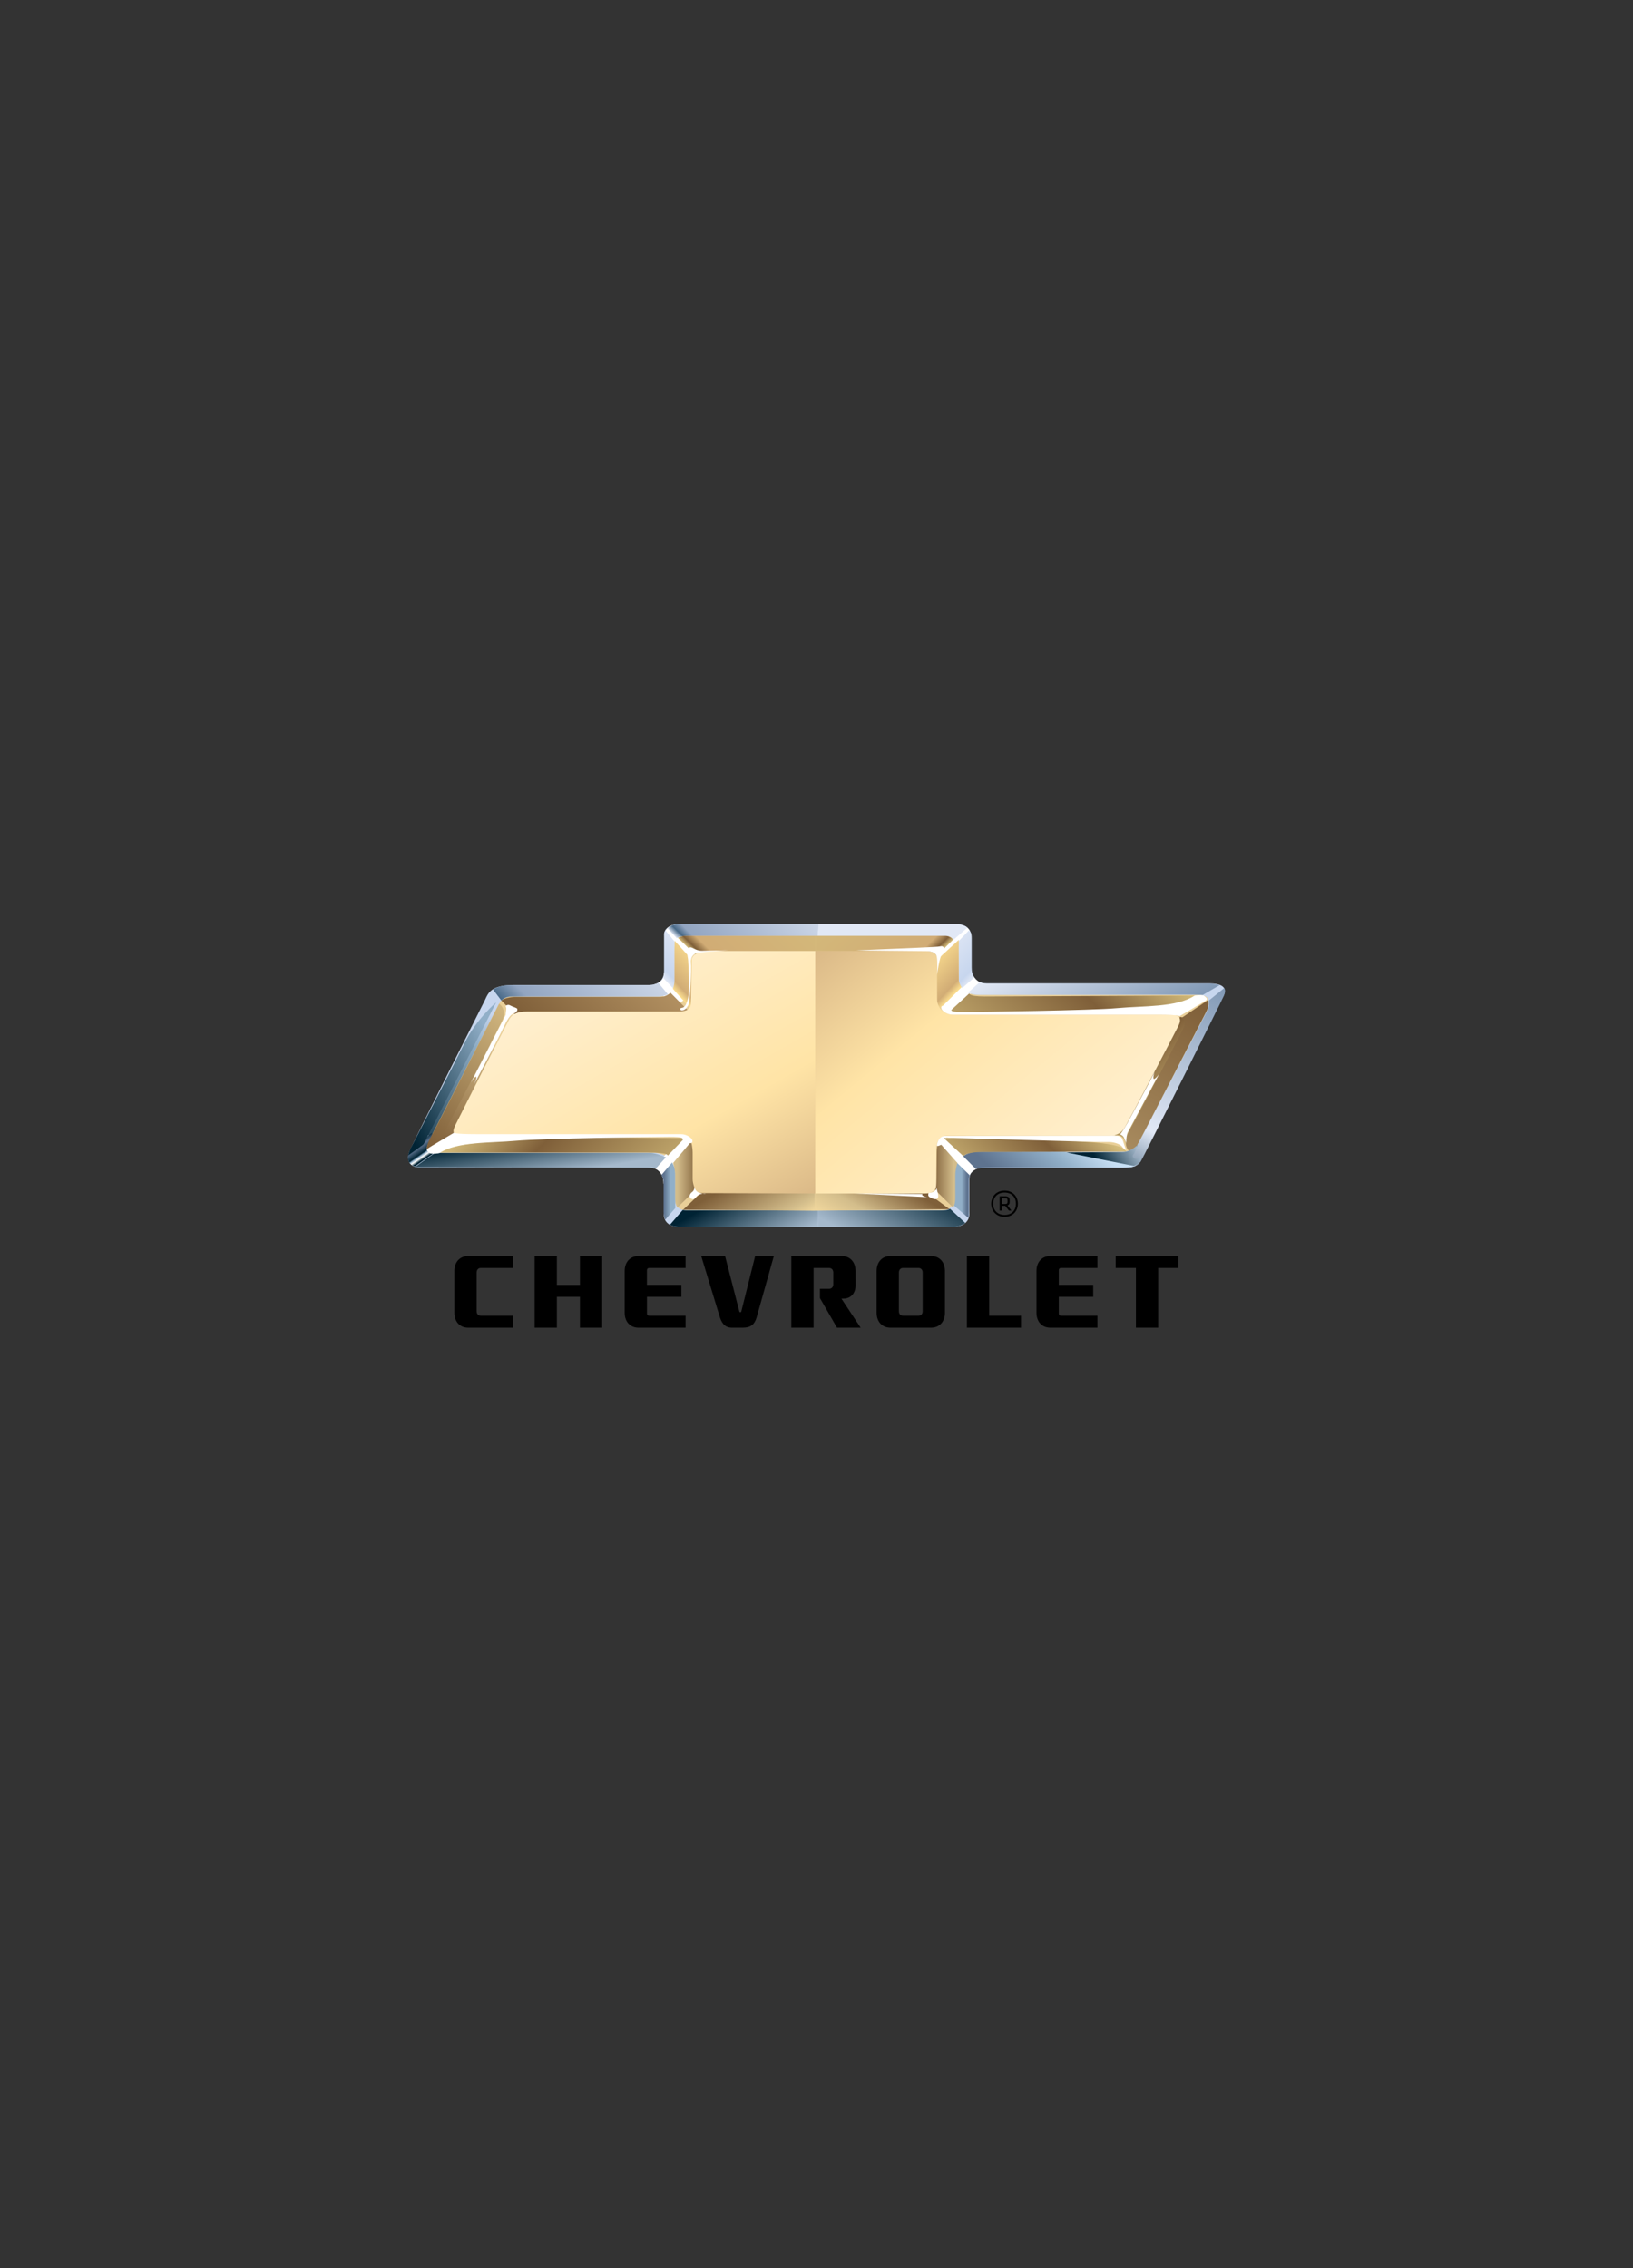 <svg width="144" height="200" viewBox="0 0 144 200" fill="none" xmlns="http://www.w3.org/2000/svg">
<rect x="0" y="0" width="144" height="200" fill="#333333" stroke="none"/>
<path d="M42.763 88.183C43.088 87.451 43.368 86.856 45.419 86.856H57.253C57.906 86.856 58.558 86.535 58.558 85.621V82.373C58.558 82.005 58.931 81.501 59.909 81.501H84.418C85.116 81.501 85.676 81.868 85.676 82.737V85.3C85.676 85.986 86.002 86.719 87.027 86.719H106.689C107.388 86.719 108.32 86.901 107.901 87.771C107.481 88.64 101.098 101.358 100.665 102.208C100.499 102.534 100.37 102.968 99.078 102.968H86.991C86.418 102.968 85.477 102.968 85.477 104.056V107.083C85.477 107.519 85.145 108.172 84.092 108.172H59.843C59.086 108.172 58.532 107.79 58.532 107.047V104.382C58.532 103.802 58.218 102.951 57.333 102.951H36.977C36.331 102.951 35.722 102.461 36.11 101.519C36.497 100.576 42.763 88.183 42.763 88.183" fill="#C7D6EE"/>
<path d="M37.668 100.104L38.234 100.105L43.795 89.237L43.229 89.235L37.668 100.104Z" fill="url(#paint0_linear)"/>
<path d="M57.381 101.638H38.343C37.679 101.638 37.446 101.34 37.705 100.833C39.146 98.017 43.887 88.757 44.01 88.511C44.154 88.222 44.503 87.868 45.147 87.868H57.922C59.248 87.868 59.474 87.299 59.474 86.271V83.211C59.474 82.799 59.752 82.525 60.241 82.525H83.639C84.268 82.525 84.546 82.729 84.546 83.141V85.402C84.546 86.293 84.374 87.731 86.396 87.731H105.731C106.599 87.731 106.825 88.306 106.365 89.217C104.654 92.607 100.444 100.645 100.313 100.917C100.147 101.264 99.632 101.569 98.81 101.569H86.118C85.071 101.569 84.026 102.254 84.026 103.283V105.895C84.026 106.37 83.735 106.707 83.217 106.707H60.513C59.811 106.707 59.543 106.316 59.543 105.796V103.419C59.543 102.597 58.985 101.638 57.381 101.638" fill="#E9CF98"/>
<path d="M82.768 101.026L85.434 103.756C85.434 103.756 85.625 103.157 86.348 103.009L83.362 100.273C83.362 100.273 82.882 100.54 82.768 101.026V101.026ZM57.441 102.971C57.441 102.971 58.508 103.009 58.508 104.393L60.983 100.801L60.298 100.315L57.441 102.971ZM83.752 89.371L86.564 86.68C86.564 86.68 86.183 86.634 85.8 86.025L83.012 88.81L83.752 89.371V89.371ZM82.536 83.871L85.134 81.696C85.134 81.696 85.42 81.859 85.539 82.117L82.822 84.574L82.536 83.871V83.871ZM58.575 82.483C58.575 82.033 59.001 81.501 59.699 81.501L61.67 83.894C61.67 83.894 61.079 83.894 60.987 84.108C60.893 84.322 60.8 84.779 60.8 84.779L58.575 82.483ZM57.724 86.793C57.724 86.793 58.566 86.662 58.566 85.778L60.52 88.036L59.275 88.92L57.724 86.793Z" fill="white"/>
<path d="M72.172 81.5L72.082 82.529H83.34C83.709 82.529 83.917 82.621 84.056 82.893L85.302 81.804C85.302 81.804 84.989 81.5 84.419 81.5H72.172V81.5Z" fill="url(#paint1_linear)"/>
<path d="M59.702 81.501C59.401 81.501 59.055 81.647 58.871 81.873L59.679 82.734C59.679 82.734 59.84 82.53 60.487 82.53H72.083L72.173 81.501H59.702V81.501Z" fill="url(#paint2_linear)"/>
<path d="M58.577 82.483V85.621C58.577 86.113 58.477 86.234 58.477 86.234L59.368 87.164C59.368 87.164 59.495 86.843 59.495 86.645V83.537C59.495 83.341 59.513 83.055 59.513 83.055L58.676 82.037C58.676 82.037 58.577 82.215 58.577 82.483" fill="url(#paint3_linear)"/>
<path d="M84.563 82.959C84.563 82.959 84.539 83.324 84.539 83.52C84.539 83.716 84.563 86.366 84.563 86.563C84.563 86.759 84.854 87.123 84.854 87.123L85.921 86.196C85.921 86.196 85.668 86.113 85.668 85.62V82.483C85.668 82.214 85.444 82.036 85.444 82.036L84.563 82.959V82.959Z" fill="url(#paint4_linear)"/>
<path d="M57.321 86.86C56.987 86.86 45.502 86.873 44.891 86.873C44.003 86.873 43.48 87.257 43.48 87.257L44.211 88.223C44.211 88.223 44.503 87.869 45.148 87.869H58.107C58.558 87.869 58.897 87.668 58.897 87.668L58.05 86.669C58.05 86.669 57.635 86.86 57.321 86.86" fill="url(#paint5_linear)"/>
<path d="M37.325 100.917L36.001 101.83C36.001 101.83 35.895 102.207 36.093 102.505C36.292 102.802 36.594 102.848 36.594 102.848L38.318 101.638C38.318 101.638 37.343 101.593 37.748 100.884C38.154 100.174 38.132 99.907 38.132 99.907C38.132 99.906 37.659 99.983 37.325 100.917Z" fill="url(#paint6_linear)"/>
<path d="M40.956 91.987C39.9 94.121 36.353 100.979 36.229 101.224C36.105 101.468 35.98 101.895 35.98 101.895L37.347 100.918L43.752 88.387C43.752 88.387 42.013 89.851 40.956 91.987" fill="url(#paint7_linear)"/>
<path d="M38.343 101.668L36.586 102.909C36.586 102.909 56.596 102.958 57.102 102.958C57.606 102.958 57.819 103.053 57.819 103.053L58.72 102.047C58.72 102.047 57.859 101.668 57.381 101.668H38.343V101.668Z" fill="url(#paint8_linear)"/>
<path d="M58.332 103.602C58.332 103.602 58.516 103.966 58.516 104.256V106.855C58.516 107.226 58.664 107.549 58.664 107.549L59.543 106.532V103.419C59.543 102.922 59.264 102.504 59.264 102.504L58.332 103.602V103.602Z" fill="url(#paint9_linear)"/>
<path d="M84.019 103.1V106.213L85.4 107.398C85.4 107.398 85.434 107.082 85.434 106.711V104.112C85.434 103.822 85.519 103.639 85.519 103.639L84.313 102.455C84.313 102.455 84.019 102.602 84.019 103.1" fill="url(#paint10_linear)"/>
<path d="M82.992 106.732H72.144V108.178H84.148C84.556 108.178 85.032 107.911 85.122 107.844L83.762 106.577C83.762 106.577 83.672 106.732 82.992 106.732Z" fill="url(#paint11_linear)"/>
<path d="M59.078 107.995C59.078 107.995 59.358 108.189 60.138 108.189C60.918 108.189 72.144 108.175 72.144 108.175V106.729H60.558C60.348 106.729 60.208 106.691 60.208 106.691L59.078 107.995V107.995Z" fill="url(#paint12_linear)"/>
<path d="M62.195 83.865C61.566 83.865 60.939 84.208 60.939 84.894V88.251C60.939 88.935 60.52 89.21 60.032 89.21H46.141C45.577 89.21 45.14 89.441 44.89 89.907C44.684 90.29 41.215 97.119 40.094 99.326C39.851 99.805 40.063 100.096 40.687 100.096H60.102C60.939 100.096 61.079 100.85 61.079 101.603V104.212C61.079 104.692 61.567 105.24 62.125 105.24H71.892V83.865H62.195Z" fill="url(#paint13_linear)"/>
<path d="M84.938 101.955L86.056 103.084C86.056 103.084 86.335 102.932 87.64 102.932H99.568C99.816 102.932 100.158 102.81 100.158 102.81L93.852 101.559C93.852 101.559 86.553 101.564 86.211 101.559C86.198 101.559 86.186 101.559 86.173 101.559C85.433 101.559 84.938 101.955 84.938 101.955" fill="url(#paint14_linear)"/>
<path d="M85.359 87.531C85.359 87.531 85.905 87.71 86.35 87.71H105.13C105.702 87.71 106.035 87.752 106.035 87.752L107.553 86.864C107.553 86.864 107.066 86.727 106.579 86.727H87.075C86.587 86.727 86.384 86.615 86.384 86.615L85.359 87.531V87.531Z" fill="url(#paint15_linear)"/>
<path d="M106.585 88.234C106.585 88.234 106.671 88.702 106.509 89.02C106.347 89.338 100.671 100.303 100.414 100.806C100.157 101.31 99.578 101.495 99.578 101.495L100.225 102.766C100.225 102.766 100.454 102.595 100.59 102.422C100.724 102.25 107.709 88.291 107.925 87.801C108.14 87.311 107.951 87.134 107.951 87.134L106.585 88.234V88.234Z" fill="url(#paint16_linear)"/>
<path d="M98.978 101.59C98.233 101.59 94.039 101.621 94.039 101.621L100.003 102.811C100.003 102.811 100.376 102.659 100.563 102.353C100.749 102.048 100.562 101.957 100.345 102.139C100.128 102.324 99.755 102.019 99.941 101.805C100.128 101.59 100.314 100.919 100.314 100.919C100.313 100.919 99.724 101.59 98.978 101.59Z" fill="url(#paint17_linear)"/>
<path d="M43.497 100.646C39.591 100.902 38.344 101.628 38.344 101.628H56.995C59.116 101.628 58.874 101.912 58.862 101.925L60.38 100.348C60.38 100.348 56.691 100.348 54.348 100.306C54.05 100.301 53.715 100.298 53.35 100.298C50.845 100.298 46.906 100.423 43.497 100.646V100.646ZM58.862 101.926L58.862 101.925L58.862 101.926Z" fill="url(#paint18_linear)"/>
<path d="M87.491 100.304C85.832 100.347 83.219 100.347 83.219 100.347L84.96 101.957C84.96 101.957 85.139 101.58 86.676 101.58C88.213 101.58 99.291 101.543 99.291 101.543C99.291 101.543 99.478 100.948 96.216 100.719C93.646 100.539 89.769 100.3 87.894 100.3C87.76 100.3 87.625 100.301 87.491 100.304" fill="url(#paint19_linear)"/>
<path d="M83.543 89.376C83.543 89.376 86.156 89.376 87.816 89.419C89.476 89.462 99.536 89.013 102.303 88.757C105.07 88.502 105.952 87.777 105.952 87.777C105.952 87.777 88.362 87.869 86.826 87.869C85.29 87.869 85.504 87.57 85.504 87.57L83.543 89.376V89.376Z" fill="url(#paint20_linear)"/>
<path d="M59.355 102.551C59.355 102.551 59.542 103.145 59.542 103.603V105.662C59.542 106.211 59.729 106.486 59.729 106.486L61.313 104.93C61.313 104.93 61.076 104.381 61.076 103.969V101.647C61.076 101.111 60.94 100.674 60.94 100.674L59.355 102.551V102.551Z" fill="url(#paint21_linear)"/>
<path d="M82.602 101.634C82.602 102.171 82.565 103.608 82.565 104.02C82.565 104.431 82.469 104.93 82.469 104.93L84.052 106.486C84.052 106.486 84.24 106.211 84.24 105.662V103.603C84.24 103.145 84.426 102.551 84.426 102.551L82.73 100.631C82.647 100.959 82.604 101.296 82.602 101.634" fill="url(#paint22_linear)"/>
<path d="M60.242 106.669L71.797 106.76L71.844 106.759V105.239L61.779 105.203L60.242 106.669Z" fill="url(#paint23_linear)"/>
<path d="M71.89 105.238H71.844V106.758L83.725 106.622L81.815 105.202L71.89 105.238Z" fill="url(#paint24_linear)"/>
<path d="M60.398 82.521C60.071 82.521 59.77 82.694 59.77 82.694L61.301 84.174C61.301 84.174 61.452 83.852 62.531 83.852H71.89V82.521H60.398Z" fill="url(#paint25_linear)"/>
<path d="M71.891 82.522V83.853H81.249C82.328 83.853 82.552 84.314 82.552 84.314L84.083 82.835C84.083 82.835 83.71 82.522 83.383 82.522H71.891V82.522Z" fill="url(#paint26_linear)"/>
<path d="M59.478 83.815V86.503C59.478 86.821 59.336 87.199 59.336 87.199L60.836 88.871C60.836 88.871 60.937 88.732 60.937 88.036C60.937 87.339 60.998 84.613 60.998 84.613L59.498 82.961C59.498 82.961 59.478 83.397 59.478 83.815" fill="url(#paint27_linear)"/>
<path d="M82.617 84.645V87.986C82.617 88.683 82.949 88.871 82.949 88.871L84.782 87.058C84.782 87.058 84.543 86.678 84.543 86.36C84.543 86.041 84.527 84.099 84.527 83.681C84.527 83.263 84.546 82.876 84.546 82.876L82.617 84.645V84.645Z" fill="url(#paint28_linear)"/>
<path d="M58.239 87.905H45.38C45.007 87.905 44.401 88.043 44.215 88.226L45.38 89.416C45.38 89.416 45.706 89.188 46.498 89.188H59.87C60.243 89.188 60.615 89.049 60.615 89.049L59.125 87.54C59.125 87.54 58.752 87.905 58.239 87.905" fill="url(#paint29_linear)"/>
<path d="M98.293 100.145C98.293 100.145 99.013 99.879 99.238 100.719C99.238 100.719 99.418 100.985 99.913 100.277C100.408 99.57 105.089 90.112 105.043 89.978C104.997 89.846 104.052 89.669 104.052 89.669L98.293 100.145V100.145Z" fill="url(#paint30_linear)"/>
<path d="M104.186 89.76C104.412 89.892 104.637 90.069 104.322 90.732C104.007 91.394 100.407 98.289 99.643 99.615C98.878 100.94 99.552 101.471 99.552 101.471C99.552 101.471 100.138 101.205 100.313 100.918C100.491 100.631 105.987 89.936 106.366 89.218C106.744 88.5 106.482 88.212 106.482 88.212L104.186 89.76V89.76Z" fill="url(#paint31_linear)"/>
<path d="M71.891 83.865V105.24H81.514C82.071 105.24 82.56 105.035 82.56 104.417V101.229C82.56 100.613 82.978 100.134 83.467 100.134H97.984C98.493 100.134 98.951 99.841 99.216 99.359C100.402 97.205 103.669 90.958 103.916 90.454C104.218 89.84 104.031 89.484 103.332 89.484H84.094C83.257 89.484 82.629 88.868 82.629 88.114V84.62C82.629 84.14 82.35 83.865 81.722 83.865H71.891V83.865Z" fill="url(#paint32_linear)"/>
<path d="M38.188 101.031L40.05 99.922C40.05 99.922 39.837 99.831 40.172 99.172C40.508 98.512 43.652 92.215 43.652 92.215L42.95 92.066L38.188 101.031V101.031Z" fill="url(#paint33_linear)"/>
<path d="M38.017 100.216C37.551 101.04 37.645 101.359 37.645 101.359L38.762 100.627C38.762 100.627 43.748 91.154 44.26 90.056C44.773 88.958 44.009 88.51 44.009 88.51C44.009 88.51 38.483 99.392 38.017 100.216" fill="url(#paint34_linear)"/>
<path d="M38.77 101.666C38.696 101.714 38.014 101.797 37.881 101.666C37.748 101.536 37.525 101.434 37.703 101.288C37.881 101.142 40.073 99.862 40.073 99.862C40.073 99.862 39.806 100.008 42.058 100.008H60.07C60.544 100.008 60.988 100.327 61.048 100.531C61.107 100.735 60.988 100.822 60.84 100.794C60.693 100.764 60.307 100.648 60.218 100.502C60.129 100.357 60.337 100.24 59.033 100.24C57.73 100.24 47.776 100.386 45.525 100.589C43.273 100.794 40.31 100.648 38.77 101.666V101.666ZM105.298 87.815C105.372 87.767 106.054 87.685 106.187 87.815C106.32 87.946 106.543 88.048 106.365 88.194C106.187 88.339 103.995 89.619 103.995 89.619C103.995 89.619 104.261 89.474 102.01 89.474H83.998C83.524 89.474 83.079 89.155 83.02 88.95C82.961 88.746 83.079 88.659 83.227 88.688C83.376 88.718 83.76 88.834 83.85 88.979C83.938 89.125 83.731 89.24 85.035 89.24C86.339 89.24 96.291 89.096 98.544 88.892C100.795 88.688 103.758 88.834 105.298 87.815H105.298ZM44.585 89.498C44.585 89.293 44.701 88.904 44.608 88.79C44.515 88.675 44.795 88.538 44.981 88.652C45.168 88.766 45.563 88.858 45.61 88.95C45.657 89.041 45.587 89.269 45.331 89.361C45.074 89.452 44.841 89.658 44.445 90.504C44.049 91.352 41.789 95.653 41.789 95.653C41.789 95.653 42.116 94.967 41.976 94.944C41.836 94.921 41.51 95.493 41.51 95.493L44.585 89.499V89.498ZM60.162 89.094C59.969 89.113 59.915 88.905 60.08 88.878C60.245 88.851 60.464 88.838 60.656 88.097C60.849 87.355 60.711 85.104 60.684 84.7C60.656 84.296 60.464 83.811 60.739 83.595C61.013 83.379 61.206 83.838 61.919 83.838C62.632 83.838 64.252 83.784 64.252 83.784C64.252 83.784 61.974 83.945 61.589 83.999C61.205 84.053 60.876 84.35 60.93 84.889C60.986 85.428 60.849 88.205 60.739 88.501C60.629 88.797 60.437 89.067 60.162 89.094V89.094ZM75.531 83.801C75.228 83.814 81.318 83.871 81.701 83.871C82.086 83.871 82.525 83.985 82.607 84.362C82.69 84.74 82.631 85.977 82.631 85.977C82.631 85.977 82.82 84.389 83.095 84.093C83.37 83.796 83.287 83.365 82.931 83.445C82.574 83.527 79.748 83.614 75.531 83.801V83.801ZM83.662 100.326C83.471 100.298 83.252 100.273 83.196 100.434C83.141 100.595 83.443 100.702 83.141 100.863C82.841 101.025 82.617 101.124 82.617 100.989C82.617 100.854 82.772 100.164 83.347 100.164C83.922 100.164 98.115 100.137 98.336 100.137C98.554 100.137 98.828 100.164 98.937 100.38C99.047 100.595 99.184 101.132 99.266 101.294C99.348 101.455 99.212 101.455 98.964 101.132C98.718 100.809 98.089 100.676 97.597 100.702C97.103 100.729 83.662 100.326 83.662 100.326V100.326ZM99.32 100.783C99.32 100.783 99.184 100.488 99.102 100.298C99.019 100.111 98.773 100.031 98.773 100.031C98.773 100.031 99.047 99.707 99.43 99.009C99.813 98.311 101.62 94.975 101.811 94.518C101.811 94.518 101.401 95.756 102.195 94.733C102.195 94.733 99.622 99.519 99.457 99.842C99.293 100.165 99.32 100.783 99.32 100.783H99.32ZM61.246 104.547C61.246 104.547 61.279 104.933 61.05 105.094C60.821 105.255 60.723 105.544 60.919 105.673C61.115 105.801 61.246 105.737 61.377 105.544C61.508 105.351 61.967 105.19 62.261 105.255C62.261 105.255 61.246 105.382 61.246 104.547V104.547ZM75.354 105.236C75.354 105.236 80.879 105.521 81.206 105.536L81.762 105.561C81.762 105.561 81.176 105.47 81.349 105.285L75.354 105.236H75.354ZM81.902 105.19C81.902 105.19 81.739 105.447 82 105.575C82.262 105.704 82.525 105.832 82.688 105.64C82.851 105.447 82.557 104.933 82.59 104.579C82.59 104.579 82.721 105.126 81.902 105.19" fill="white"/>
<path d="M88.644 105.655H88.338V106.164H88.644C88.8 106.164 88.846 106.103 88.846 106.003V105.815C88.846 105.686 88.785 105.655 88.644 105.655ZM88.644 106.329H88.338V106.748H88.152V105.487H88.644C88.923 105.487 89.032 105.609 89.032 105.815V106.004C89.032 106.14 88.984 106.232 88.846 106.293L89.191 106.748H88.971L88.644 106.329ZM88.587 107.132C89.244 107.132 89.588 106.689 89.588 106.147C89.588 105.604 89.244 105.155 88.587 105.155C87.929 105.155 87.576 105.604 87.576 106.147C87.576 106.689 87.929 107.132 88.587 107.132ZM88.587 104.988C89.314 104.988 89.759 105.505 89.759 106.145C89.759 106.775 89.315 107.299 88.587 107.299C87.854 107.299 87.406 106.775 87.406 106.145C87.406 105.505 87.854 104.988 88.587 104.988ZM51.139 113.298H49.106V110.757H47.145V117.074H49.106V114.35H51.139V117.074H53.103V110.756H51.139V113.298ZM87.227 116.022V110.756H85.264V117.073H90.035V116.022H87.227ZM98.382 110.756V111.81H100.168V117.074H102.129V111.81H103.916V110.756L98.382 110.756ZM40.066 112.072C40.066 111.282 40.552 110.756 41.28 110.756H45.215V111.809H42.394C42.175 111.809 42.031 111.969 42.031 112.205V115.625C42.031 115.863 42.175 116.022 42.394 116.022H45.215V117.073H41.28C40.552 117.073 40.066 116.546 40.066 115.758V112.072ZM74.197 114.511L75.893 117.073H73.807L72.305 114.468V113.644H73.116C73.334 113.644 73.48 113.484 73.48 113.248V112.204C73.48 111.968 73.334 111.81 73.116 111.81H71.743V117.073H69.78V110.756H74.229C74.959 110.756 75.442 111.282 75.442 112.072L75.444 113.348C75.445 114.044 75.017 114.511 74.373 114.511H74.197ZM80.999 116.022C81.216 116.022 81.362 115.863 81.362 115.627V112.204C81.362 111.969 81.216 111.809 80.999 111.809H79.63C79.412 111.809 79.266 111.969 79.266 112.204V115.627C79.266 115.863 79.412 116.022 79.63 116.022H80.999ZM77.303 112.072C77.303 111.282 77.787 110.756 78.516 110.756H82.112C82.839 110.756 83.326 111.282 83.326 112.072V115.758C83.326 116.546 82.839 117.073 82.112 117.073H78.516C77.787 117.073 77.303 116.546 77.303 115.758V112.072ZM61.835 110.756H63.939L65.195 115.64C65.199 115.66 65.209 115.679 65.225 115.692C65.241 115.705 65.262 115.712 65.282 115.711C65.327 115.711 65.362 115.684 65.37 115.64L66.591 110.756H68.238L66.717 116.177C66.532 116.794 66.2 117.073 65.501 117.073H64.521C64.072 117.073 63.706 116.846 63.486 116.173L61.835 110.756ZM57.049 115.822C57.049 115.944 57.121 116.021 57.232 116.021H60.457V117.073H56.299C55.571 117.073 55.086 116.546 55.086 115.759V112.072C55.086 111.283 55.571 110.756 56.299 110.756H60.457V111.81H57.231C57.121 111.81 57.048 111.889 57.048 112.008V113.296H60.086V114.35H57.049V115.822ZM93.365 115.822C93.365 115.944 93.437 116.021 93.545 116.021H96.772V117.073H92.614C91.886 117.073 91.398 116.546 91.398 115.759V112.072C91.398 111.283 91.886 110.756 92.614 110.756H96.772V111.81H93.545C93.437 111.81 93.365 111.888 93.365 112.008V113.296H96.401V114.35H93.365V115.822Z" fill="black"/>
<defs>
<linearGradient id="paint0_linear" x1="43.429" y1="89.408" x2="43.391" y2="103.651" gradientUnits="userSpaceOnUse">
<stop stop-color="#C7D6EE"/>
<stop offset="0.185" stop-color="#91AFC8"/>
<stop offset="1" stop-color="#002334"/>
</linearGradient>
<linearGradient id="paint1_linear" x1="-37251.2" y1="13362.6" x2="-37242.4" y2="13353.7" gradientUnits="userSpaceOnUse">
<stop stop-color="#E1E8F5"/>
<stop offset="0.899" stop-color="#92A5C1"/>
<stop offset="0.955" stop-color="#476886"/>
<stop offset="1" stop-color="#E1E8F5"/>
</linearGradient>
<linearGradient id="paint2_linear" x1="62.295" y1="85.295" x2="71.246" y2="76.182" gradientUnits="userSpaceOnUse">
<stop stop-color="#E1E8F5"/>
<stop offset="0.039" stop-color="#476886"/>
<stop offset="0.09" stop-color="#92A5C1"/>
<stop offset="1" stop-color="#E1E8F5"/>
</linearGradient>
<linearGradient id="paint3_linear" x1="57.881" y1="85.633" x2="60.799" y2="82.863" gradientUnits="userSpaceOnUse">
<stop stop-color="#E1E8F5"/>
<stop offset="0.157" stop-color="#C7D6EE"/>
<stop offset="1" stop-color="#E1E8F5"/>
</linearGradient>
<linearGradient id="paint4_linear" x1="86.381" y1="85.719" x2="83.291" y2="82.785" gradientUnits="userSpaceOnUse">
<stop stop-color="#E1E8F5"/>
<stop offset="0.157" stop-color="#C7D6EE"/>
<stop offset="1" stop-color="#E1E8F5"/>
</linearGradient>
<linearGradient id="paint5_linear" x1="47.331" y1="91.279" x2="57.37" y2="81.058" gradientUnits="userSpaceOnUse">
<stop stop-color="#476886"/>
<stop offset="0.129" stop-color="#92A5C1"/>
<stop offset="1" stop-color="#E1E8F5"/>
</linearGradient>
<linearGradient id="paint6_linear" x1="37.667" y1="101.982" x2="36.497" y2="100.28" gradientUnits="userSpaceOnUse">
<stop stop-color="#002334"/>
<stop offset="0.107" stop-color="white"/>
<stop offset="0.185" stop-color="#91AFC8"/>
<stop offset="0.242" stop-color="#002334"/>
<stop offset="0.534" stop-color="#5E738F"/>
<stop offset="0.758" stop-color="#002334"/>
<stop offset="1" stop-color="#002334"/>
</linearGradient>
<linearGradient id="paint7_linear" x1="44.116" y1="93.021" x2="34.96" y2="97.765" gradientUnits="userSpaceOnUse">
<stop stop-color="#91AFC8"/>
<stop offset="1" stop-color="#002334"/>
</linearGradient>
<linearGradient id="paint8_linear" x1="47.886" y1="103.802" x2="47.203" y2="99.858" gradientUnits="userSpaceOnUse">
<stop stop-color="#A5B9CC"/>
<stop offset="1" stop-color="#002334"/>
</linearGradient>
<linearGradient id="paint9_linear" x1="58.565" y1="105.026" x2="59.74" y2="105.026" gradientUnits="userSpaceOnUse">
<stop stop-color="#5E738F"/>
<stop offset="0.489" stop-color="#91AFC8"/>
<stop offset="1" stop-color="#91AFC8"/>
</linearGradient>
<linearGradient id="paint10_linear" x1="85.257" y1="104.926" x2="83.801" y2="104.926" gradientUnits="userSpaceOnUse">
<stop stop-color="#5E738F"/>
<stop offset="0.32" stop-color="#91AFC8"/>
<stop offset="1" stop-color="#91AFC8"/>
</linearGradient>
<linearGradient id="paint11_linear" x1="77.013" y1="110.055" x2="80.886" y2="103.224" gradientUnits="userSpaceOnUse">
<stop stop-color="#A5B9CC"/>
<stop offset="1" stop-color="#002334"/>
</linearGradient>
<linearGradient id="paint12_linear" x1="64.37" y1="105.229" x2="68.275" y2="112.114" gradientUnits="userSpaceOnUse">
<stop stop-color="#002334"/>
<stop offset="0.775" stop-color="#A5B9CC"/>
<stop offset="1" stop-color="#A5B9CC"/>
</linearGradient>
<linearGradient id="paint13_linear" x1="52.317" y1="85.691" x2="69.751" y2="116.435" gradientUnits="userSpaceOnUse">
<stop stop-color="#FFEFCF"/>
<stop offset="0.461" stop-color="#FFE4A6"/>
<stop offset="1" stop-color="#BC956E"/>
</linearGradient>
<linearGradient id="paint14_linear" x1="89.953" y1="105.22" x2="94.877" y2="99.631" gradientUnits="userSpaceOnUse">
<stop stop-color="#5E738F"/>
<stop offset="0.607" stop-color="#91AFC8"/>
<stop offset="1" stop-color="#C7DFF4"/>
</linearGradient>
<linearGradient id="paint15_linear" x1="93.75" y1="82.591" x2="100.242" y2="94.04" gradientUnits="userSpaceOnUse">
<stop stop-color="#E1E8F5"/>
<stop offset="0.815" stop-color="#7F97B4"/>
<stop offset="0.904" stop-color="#476886"/>
<stop offset="1" stop-color="#002334"/>
</linearGradient>
<linearGradient id="paint16_linear" x1="99.629" y1="102.155" x2="110.199" y2="83.515" gradientUnits="userSpaceOnUse">
<stop stop-color="#8CA0B5"/>
<stop offset="0.14" stop-color="#E1E8F5"/>
<stop offset="0.815" stop-color="#7F97B4"/>
<stop offset="0.904" stop-color="#476886"/>
<stop offset="1" stop-color="#002334"/>
</linearGradient>
<linearGradient id="paint17_linear" x1="96.76" y1="102.373" x2="100.575" y2="100.131" gradientUnits="userSpaceOnUse">
<stop stop-color="#002334"/>
<stop offset="0.815" stop-color="#A5B9CC"/>
<stop offset="0.888" stop-color="#002334"/>
<stop offset="1" stop-color="#002334"/>
</linearGradient>
<linearGradient id="paint18_linear" x1="44.39" y1="96.118" x2="56.758" y2="108.71" gradientUnits="userSpaceOnUse">
<stop stop-color="#D4BC7B"/>
<stop offset="0.332" stop-color="#7F5F39"/>
<stop offset="1" stop-color="#D4BC7B"/>
</linearGradient>
<linearGradient id="paint19_linear" x1="94.803" y1="97.457" x2="85.969" y2="106.451" gradientUnits="userSpaceOnUse">
<stop stop-color="#D4BC7B"/>
<stop offset="0.332" stop-color="#7F5F39"/>
<stop offset="1" stop-color="#D4BC7B"/>
</linearGradient>
<linearGradient id="paint20_linear" x1="100.472" y1="82.943" x2="86.193" y2="97.48" gradientUnits="userSpaceOnUse">
<stop stop-color="#D4BC7B"/>
<stop offset="0.332" stop-color="#7F5F39"/>
<stop offset="1" stop-color="#D4BC7B"/>
</linearGradient>
<linearGradient id="paint21_linear" x1="59.715" y1="103.58" x2="61.614" y2="103.58" gradientUnits="userSpaceOnUse">
<stop stop-color="#D3BD8B"/>
<stop offset="1" stop-color="#7F5F39"/>
</linearGradient>
<linearGradient id="paint22_linear" x1="84.092" y1="103.559" x2="82.193" y2="103.559" gradientUnits="userSpaceOnUse">
<stop stop-color="#D3BD8B"/>
<stop offset="1" stop-color="#7F5F39"/>
</linearGradient>
<linearGradient id="paint23_linear" x1="64.996" y1="104.165" x2="68.432" y2="110.224" gradientUnits="userSpaceOnUse">
<stop stop-color="#7F5F39"/>
<stop offset="0.646" stop-color="#D3BD8B"/>
<stop offset="0.888" stop-color="#FFE4A6"/>
<stop offset="1" stop-color="#FFE4A6"/>
</linearGradient>
<linearGradient id="paint24_linear" x1="78.81" y1="104.17" x2="75.056" y2="110.789" gradientUnits="userSpaceOnUse">
<stop stop-color="#7F5F39"/>
<stop offset="0.455" stop-color="#D3BD8B"/>
<stop offset="0.888" stop-color="#FFE4A6"/>
<stop offset="1" stop-color="#FFE4A6"/>
</linearGradient>
<linearGradient id="paint25_linear" x1="63.082" y1="85.948" x2="71.087" y2="77.798" gradientUnits="userSpaceOnUse">
<stop stop-color="#D4BC7B"/>
<stop offset="0.039" stop-color="#7F5F39"/>
<stop offset="0.107" stop-color="#D1AC75"/>
<stop offset="1" stop-color="#D4BC7B"/>
</linearGradient>
<linearGradient id="paint26_linear" x1="80.781" y1="86.059" x2="72.636" y2="77.767" gradientUnits="userSpaceOnUse">
<stop stop-color="#D4BC7B"/>
<stop offset="0.039" stop-color="#7F5F39"/>
<stop offset="0.107" stop-color="#D1AC75"/>
<stop offset="1" stop-color="#D4BC7B"/>
</linearGradient>
<linearGradient id="paint27_linear" x1="59.021" y1="86.946" x2="62.001" y2="84.116" gradientUnits="userSpaceOnUse">
<stop stop-color="#FFE292"/>
<stop offset="0.157" stop-color="#D1AC75"/>
<stop offset="1" stop-color="#FFE292"/>
</linearGradient>
<linearGradient id="paint28_linear" x1="84.906" y1="86.922" x2="81.799" y2="83.972" gradientUnits="userSpaceOnUse">
<stop stop-color="#FFE292"/>
<stop offset="0.157" stop-color="#D1AC75"/>
<stop offset="1" stop-color="#FFE292"/>
</linearGradient>
<linearGradient id="paint29_linear" x1="48.684" y1="92.331" x2="57.974" y2="82.873" gradientUnits="userSpaceOnUse">
<stop stop-color="#7F5F39"/>
<stop offset="1" stop-color="#BD9B6A"/>
</linearGradient>
<linearGradient id="paint30_linear" x1="100.175" y1="93.623" x2="104.127" y2="97.647" gradientUnits="userSpaceOnUse">
<stop stop-color="#7F5F39"/>
<stop offset="1" stop-color="#D4BC7B"/>
</linearGradient>
<linearGradient id="paint31_linear" x1="99.188" y1="101.135" x2="107.828" y2="84.191" gradientUnits="userSpaceOnUse">
<stop stop-color="#A78A5E"/>
<stop offset="0.764" stop-color="#7F5F39"/>
<stop offset="0.916" stop-color="#674C2B"/>
<stop offset="1" stop-color="#674C2B"/>
</linearGradient>
<linearGradient id="paint32_linear" x1="93.54" y1="104.054" x2="68.803" y2="74.04" gradientUnits="userSpaceOnUse">
<stop stop-color="#FFEFCF"/>
<stop offset="0.461" stop-color="#FFE4A6"/>
<stop offset="1" stop-color="#BC956E"/>
</linearGradient>
<linearGradient id="paint33_linear" x1="37.454" y1="99.991" x2="46.032" y2="91.258" gradientUnits="userSpaceOnUse">
<stop stop-color="#7F5F39"/>
<stop offset="1" stop-color="#E9CF98"/>
</linearGradient>
<linearGradient id="paint34_linear" x1="36.286" y1="99.581" x2="47.825" y2="87.832" gradientUnits="userSpaceOnUse">
<stop stop-color="#7F5F39"/>
<stop offset="1" stop-color="#E4CB90"/>
</linearGradient>
</defs>
</svg>
